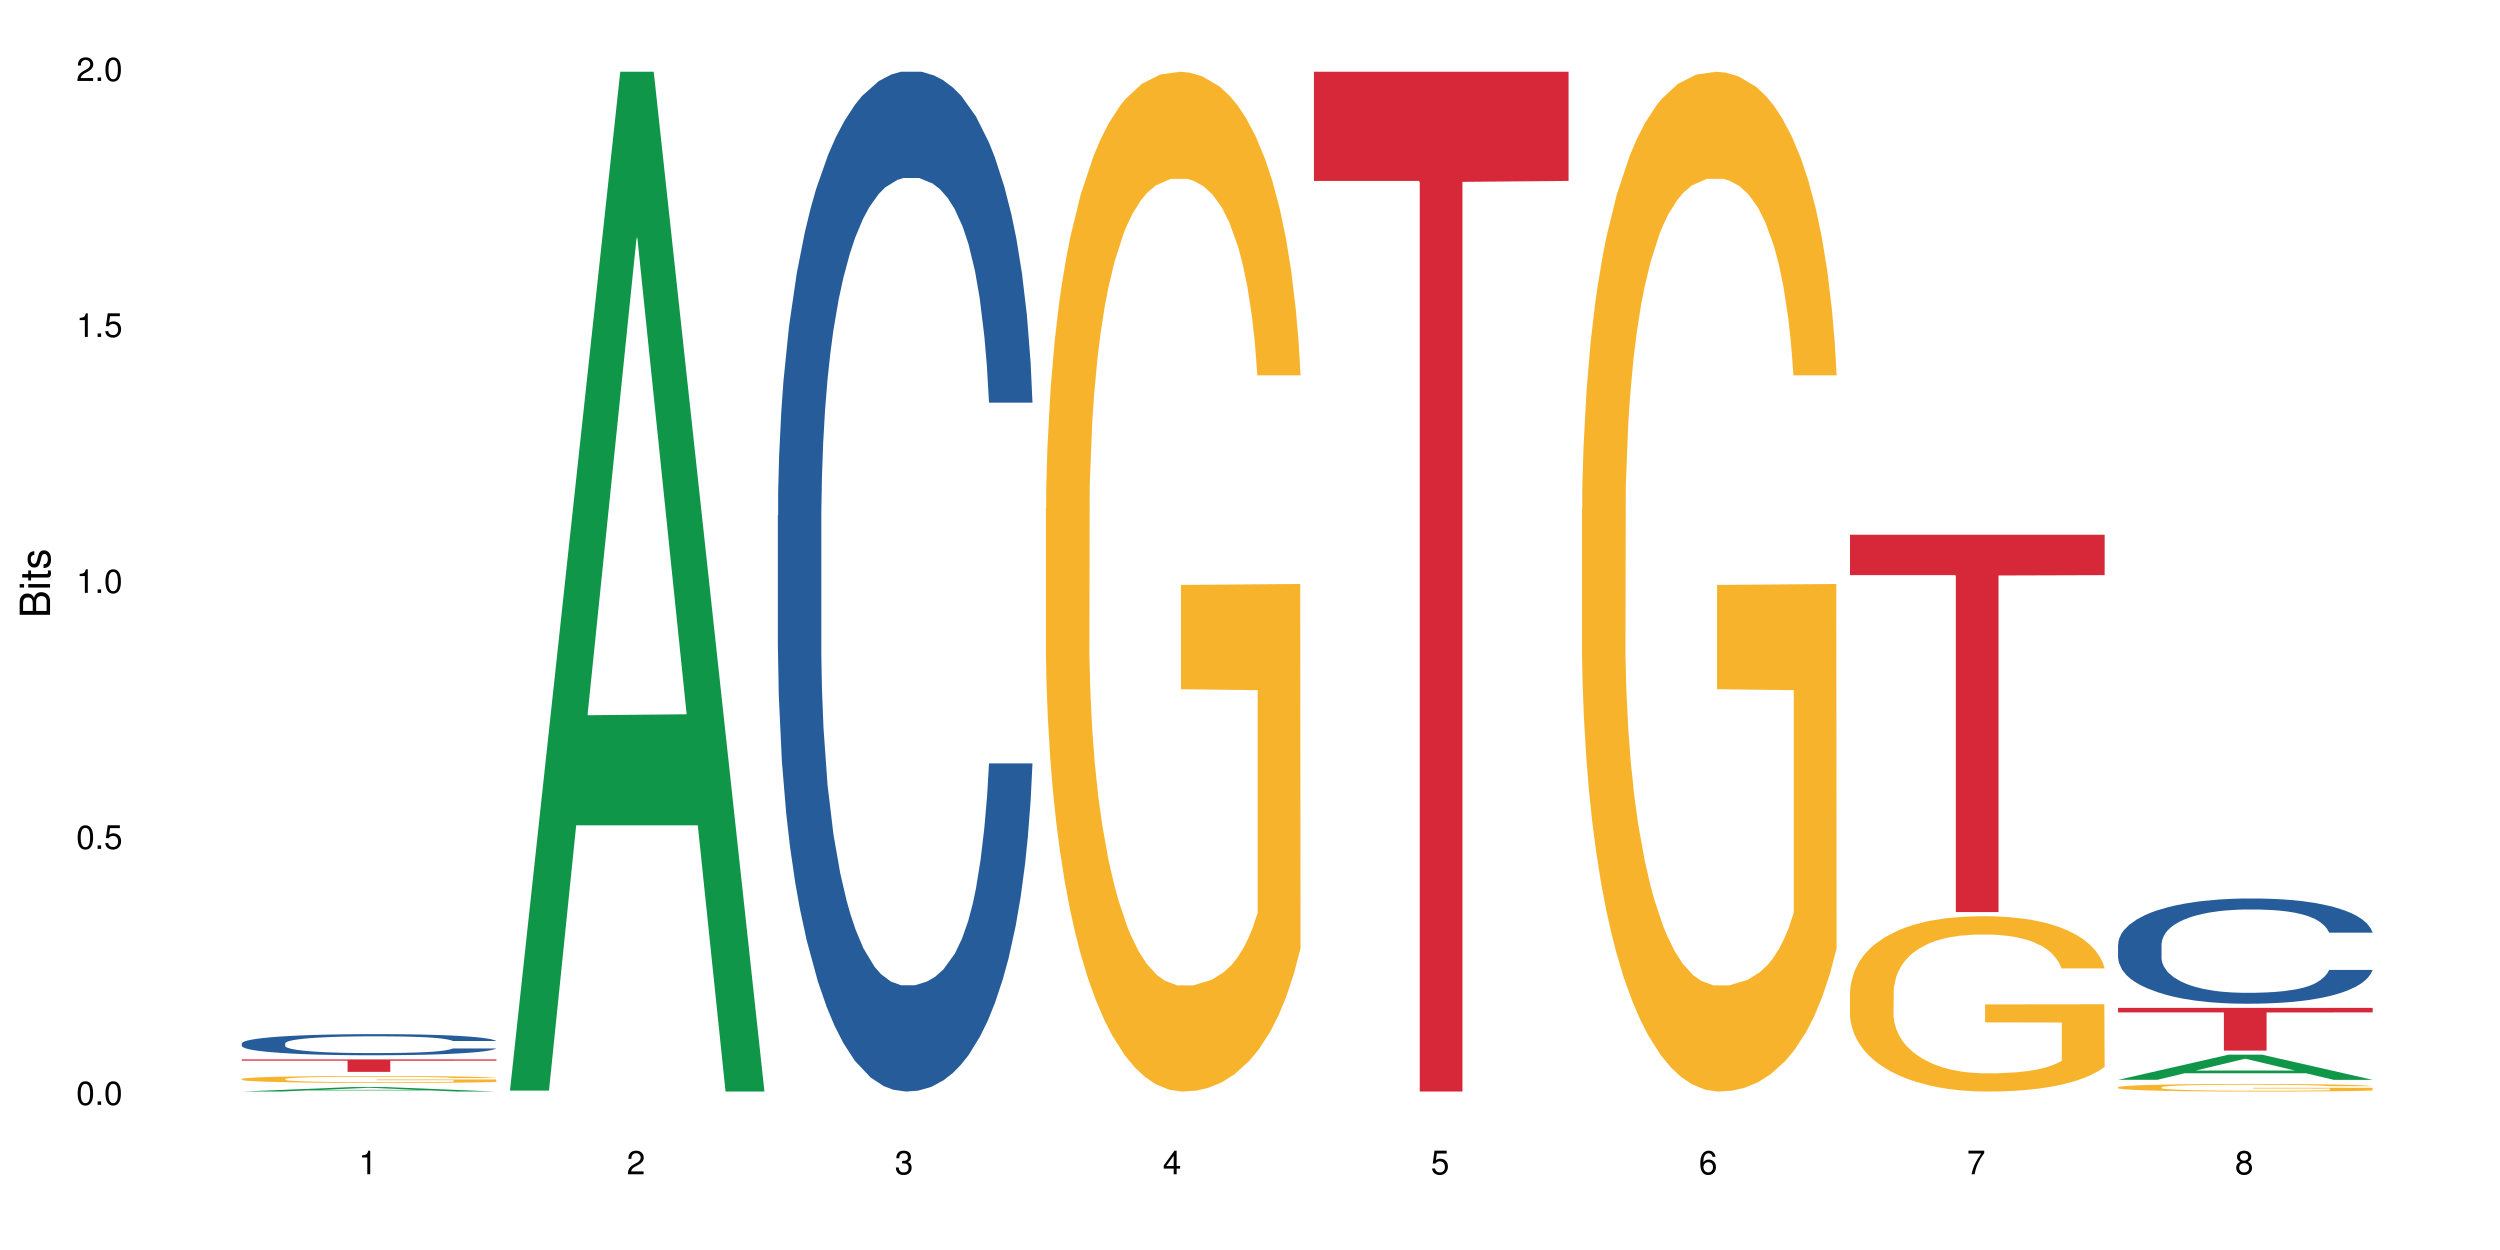 <?xml version="1.0" encoding="UTF-8"?>
<svg xmlns="http://www.w3.org/2000/svg" xmlns:xlink="http://www.w3.org/1999/xlink" width="720pt" height="360pt" viewBox="0 0 720 360" version="1.1">
<defs>
<g>
<symbol overflow="visible" id="glyph0-0">
<path style="stroke:none;" d=""/>
</symbol>
<symbol overflow="visible" id="glyph0-1">
<path style="stroke:none;" d="M 2.641 -6.797 C 2 -6.797 1.422 -6.531 1.078 -6.047 C 0.641 -5.453 0.406 -4.547 0.406 -3.297 C 0.406 -1 1.188 0.219 2.641 0.219 C 4.078 0.219 4.859 -1 4.859 -3.234 C 4.859 -4.562 4.656 -5.438 4.203 -6.047 C 3.844 -6.531 3.281 -6.797 2.641 -6.797 Z M 2.641 -6.047 C 3.547 -6.047 4 -5.125 4 -3.312 C 4 -1.375 3.562 -0.484 2.625 -0.484 C 1.734 -0.484 1.281 -1.422 1.281 -3.281 C 1.281 -5.141 1.734 -6.047 2.641 -6.047 Z M 2.641 -6.047 "/>
</symbol>
<symbol overflow="visible" id="glyph0-2">
<path style="stroke:none;" d="M 1.828 -1 L 0.828 -1 L 0.828 0 L 1.828 0 Z M 1.828 -1 "/>
</symbol>
<symbol overflow="visible" id="glyph0-3">
<path style="stroke:none;" d="M 4.562 -6.797 L 1.062 -6.797 L 0.547 -3.094 L 1.328 -3.094 C 1.719 -3.562 2.047 -3.734 2.578 -3.734 C 3.484 -3.734 4.062 -3.109 4.062 -2.094 C 4.062 -1.125 3.484 -0.531 2.578 -0.531 C 1.828 -0.531 1.375 -0.906 1.188 -1.672 L 0.328 -1.672 C 0.453 -1.109 0.547 -0.844 0.75 -0.594 C 1.125 -0.078 1.828 0.219 2.594 0.219 C 3.969 0.219 4.922 -0.781 4.922 -2.219 C 4.922 -3.562 4.031 -4.484 2.719 -4.484 C 2.25 -4.484 1.859 -4.359 1.469 -4.062 L 1.734 -5.969 L 4.562 -5.969 Z M 4.562 -6.797 "/>
</symbol>
<symbol overflow="visible" id="glyph0-4">
<path style="stroke:none;" d="M 2.484 -4.844 L 2.484 0 L 3.328 0 L 3.328 -6.797 L 2.766 -6.797 C 2.469 -5.75 2.281 -5.609 0.984 -5.453 L 0.984 -4.844 Z M 2.484 -4.844 "/>
</symbol>
<symbol overflow="visible" id="glyph0-5">
<path style="stroke:none;" d="M 4.859 -0.828 L 1.281 -0.828 C 1.359 -1.391 1.672 -1.75 2.5 -2.234 L 3.469 -2.75 C 4.406 -3.266 4.906 -3.969 4.906 -4.812 C 4.906 -5.375 4.672 -5.906 4.266 -6.266 C 3.859 -6.625 3.375 -6.797 2.719 -6.797 C 1.859 -6.797 1.219 -6.5 0.844 -5.922 C 0.609 -5.562 0.5 -5.125 0.484 -4.438 L 1.328 -4.438 C 1.359 -4.906 1.406 -5.188 1.531 -5.406 C 1.75 -5.812 2.188 -6.062 2.703 -6.062 C 3.469 -6.062 4.031 -5.516 4.031 -4.781 C 4.031 -4.25 3.719 -3.797 3.125 -3.438 L 2.234 -2.938 C 0.812 -2.141 0.406 -1.5 0.328 0 L 4.859 0 Z M 4.859 -0.828 "/>
</symbol>
<symbol overflow="visible" id="glyph0-6">
<path style="stroke:none;" d="M 2.125 -3.125 L 2.578 -3.125 C 3.516 -3.125 3.984 -2.703 3.984 -1.891 C 3.984 -1.031 3.469 -0.531 2.578 -0.531 C 1.656 -0.531 1.203 -0.984 1.156 -1.969 L 0.312 -1.969 C 0.344 -1.422 0.438 -1.078 0.609 -0.766 C 0.953 -0.109 1.625 0.219 2.547 0.219 C 3.953 0.219 4.859 -0.609 4.859 -1.906 C 4.859 -2.766 4.516 -3.25 3.703 -3.516 C 4.344 -3.766 4.656 -4.25 4.656 -4.938 C 4.656 -6.109 3.875 -6.797 2.578 -6.797 C 1.203 -6.797 0.484 -6.047 0.453 -4.609 L 1.297 -4.609 C 1.312 -5.016 1.344 -5.25 1.453 -5.453 C 1.641 -5.828 2.062 -6.062 2.594 -6.062 C 3.344 -6.062 3.797 -5.625 3.797 -4.906 C 3.797 -4.422 3.609 -4.141 3.25 -3.984 C 3.016 -3.891 2.719 -3.844 2.125 -3.844 Z M 2.125 -3.125 "/>
</symbol>
<symbol overflow="visible" id="glyph0-7">
<path style="stroke:none;" d="M 3.141 -1.625 L 3.141 0 L 3.984 0 L 3.984 -1.625 L 4.984 -1.625 L 4.984 -2.391 L 3.984 -2.391 L 3.984 -6.797 L 3.359 -6.797 L 0.266 -2.516 L 0.266 -1.625 Z M 3.141 -2.391 L 1 -2.391 L 3.141 -5.359 Z M 3.141 -2.391 "/>
</symbol>
<symbol overflow="visible" id="glyph0-8">
<path style="stroke:none;" d="M 4.781 -5.031 C 4.609 -6.141 3.891 -6.797 2.844 -6.797 C 2.094 -6.797 1.422 -6.438 1.031 -5.828 C 0.609 -5.172 0.406 -4.344 0.406 -3.094 C 0.406 -1.953 0.578 -1.234 0.984 -0.625 C 1.359 -0.078 1.953 0.219 2.703 0.219 C 3.984 0.219 4.922 -0.734 4.922 -2.078 C 4.922 -3.344 4.062 -4.234 2.844 -4.234 C 2.172 -4.234 1.641 -3.969 1.281 -3.469 C 1.281 -5.125 1.828 -6.047 2.797 -6.047 C 3.391 -6.047 3.797 -5.672 3.938 -5.031 Z M 2.734 -3.484 C 3.547 -3.484 4.062 -2.922 4.062 -2 C 4.062 -1.156 3.484 -0.531 2.703 -0.531 C 1.922 -0.531 1.328 -1.188 1.328 -2.047 C 1.328 -2.891 1.906 -3.484 2.734 -3.484 Z M 2.734 -3.484 "/>
</symbol>
<symbol overflow="visible" id="glyph0-9">
<path style="stroke:none;" d="M 4.984 -6.797 L 0.438 -6.797 L 0.438 -5.969 L 4.109 -5.969 C 2.5 -3.656 1.828 -2.234 1.328 0 L 2.219 0 C 2.594 -2.172 3.453 -4.047 4.984 -6.094 Z M 4.984 -6.797 "/>
</symbol>
<symbol overflow="visible" id="glyph0-10">
<path style="stroke:none;" d="M 3.75 -3.578 C 4.453 -4 4.688 -4.344 4.688 -4.984 C 4.688 -6.047 3.844 -6.797 2.641 -6.797 C 1.438 -6.797 0.594 -6.047 0.594 -4.984 C 0.594 -4.359 0.828 -4.016 1.516 -3.578 C 0.734 -3.203 0.359 -2.641 0.359 -1.891 C 0.359 -0.641 1.297 0.219 2.641 0.219 C 3.984 0.219 4.922 -0.641 4.922 -1.875 C 4.922 -2.641 4.531 -3.203 3.75 -3.578 Z M 2.641 -6.047 C 3.359 -6.047 3.812 -5.625 3.812 -4.969 C 3.812 -4.344 3.344 -3.922 2.641 -3.922 C 1.922 -3.922 1.453 -4.344 1.453 -4.984 C 1.453 -5.625 1.922 -6.047 2.641 -6.047 Z M 2.641 -3.203 C 3.484 -3.203 4.062 -2.672 4.062 -1.875 C 4.062 -1.062 3.484 -0.531 2.625 -0.531 C 1.797 -0.531 1.219 -1.078 1.219 -1.875 C 1.219 -2.672 1.797 -3.203 2.641 -3.203 Z M 2.641 -3.203 "/>
</symbol>
<symbol overflow="visible" id="glyph1-0">
<path style="stroke:none;" d=""/>
</symbol>
<symbol overflow="visible" id="glyph1-1">
<path style="stroke:none;" d="M 0 -0.953 L 0 -4.891 C 0 -5.719 -0.234 -6.344 -0.734 -6.797 C -1.188 -7.234 -1.812 -7.469 -2.5 -7.469 C -3.547 -7.469 -4.188 -7 -4.625 -5.875 C -4.984 -6.672 -5.641 -7.094 -6.531 -7.094 C -7.156 -7.094 -7.734 -6.859 -8.141 -6.391 C -8.562 -5.938 -8.75 -5.344 -8.75 -4.5 L -8.75 -0.953 Z M -4.984 -2.062 L -7.766 -2.062 L -7.766 -4.219 C -7.766 -4.844 -7.688 -5.203 -7.453 -5.5 C -7.219 -5.812 -6.859 -5.969 -6.375 -5.969 C -5.906 -5.969 -5.531 -5.812 -5.297 -5.5 C -5.062 -5.203 -4.984 -4.844 -4.984 -4.219 Z M -0.984 -2.062 L -4 -2.062 L -4 -4.781 C -4 -5.328 -3.859 -5.688 -3.578 -5.953 C -3.297 -6.219 -2.922 -6.359 -2.484 -6.359 C -2.062 -6.359 -1.688 -6.219 -1.406 -5.953 C -1.109 -5.688 -0.984 -5.328 -0.984 -4.781 Z M -0.984 -2.062 "/>
</symbol>
<symbol overflow="visible" id="glyph1-2">
<path style="stroke:none;" d="M -6.281 -1.797 L -6.281 -0.797 L 0 -0.797 L 0 -1.797 Z M -8.75 -1.797 L -8.75 -0.797 L -7.484 -0.797 L -7.484 -1.797 Z M -8.75 -1.797 "/>
</symbol>
<symbol overflow="visible" id="glyph1-3">
<path style="stroke:none;" d="M -6.281 -3.047 L -6.281 -2.016 L -8.016 -2.016 L -8.016 -1.016 L -6.281 -1.016 L -6.281 -0.172 L -5.469 -0.172 L -5.469 -1.016 L -0.719 -1.016 C -0.078 -1.016 0.281 -1.453 0.281 -2.234 C 0.281 -2.469 0.25 -2.719 0.188 -3.047 L -0.641 -3.047 C -0.609 -2.922 -0.594 -2.766 -0.594 -2.562 C -0.594 -2.141 -0.719 -2.016 -1.156 -2.016 L -5.469 -2.016 L -5.469 -3.047 Z M -6.281 -3.047 "/>
</symbol>
<symbol overflow="visible" id="glyph1-4">
<path style="stroke:none;" d="M -4.531 -5.25 C -5.766 -5.25 -6.469 -4.422 -6.469 -2.969 C -6.469 -1.516 -5.719 -0.562 -4.547 -0.562 C -3.562 -0.562 -3.094 -1.062 -2.734 -2.562 L -2.516 -3.484 C -2.344 -4.188 -2.094 -4.469 -1.625 -4.469 C -1.047 -4.469 -0.641 -3.875 -0.641 -3 C -0.641 -2.453 -0.797 -2 -1.062 -1.75 C -1.25 -1.594 -1.422 -1.531 -1.875 -1.469 L -1.875 -0.406 C -0.422 -0.453 0.281 -1.266 0.281 -2.922 C 0.281 -4.5 -0.5 -5.516 -1.719 -5.516 C -2.656 -5.516 -3.172 -4.984 -3.469 -3.734 L -3.703 -2.766 C -3.891 -1.953 -4.156 -1.609 -4.594 -1.609 C -5.172 -1.609 -5.547 -2.125 -5.547 -2.938 C -5.547 -3.75 -5.203 -4.172 -4.531 -4.203 Z M -4.531 -5.25 "/>
</symbol>
</g>
</defs>
<g id="surface15548">
<rect x="0" y="0" width="720" height="360" style="fill:rgb(100%,100%,100%);fill-opacity:1;stroke:none;"/>
<path style=" stroke:none;fill-rule:nonzero;fill:rgb(6.275%,58.824%,28.235%);fill-opacity:1;" d="M 69.629 314.371 L 69.707 314.367 L 101.441 313.07 L 111.078 313.07 L 142.965 314.371 L 131.762 314.371 L 123.77 314.031 L 88.746 314.031 L 80.91 314.371 L 69.629 314.371 L 92.117 313.891 L 120.559 313.891 L 106.375 313.281 L 106.219 313.281 L 106.062 313.285 L 92.039 313.891 L 92.117 313.891 Z M 69.629 314.371 "/>
<path style=" stroke:none;fill-rule:nonzero;fill:rgb(14.51%,36.078%,60%);fill-opacity:1;" d="M 69.629 300.48 L 69.719 300.473 L 69.719 300.34 L 69.988 300.129 L 70.613 299.859 L 71.238 299.68 L 72.848 299.348 L 75.086 299.031 L 77.41 298.789 L 79.109 298.645 L 80.629 298.531 L 84.117 298.324 L 86.355 298.219 L 88.77 298.125 L 91.719 298.031 L 93.867 297.977 L 98.695 297.887 L 102.273 297.848 L 105.047 297.832 L 111.039 297.832 L 114.613 297.852 L 117.207 297.883 L 120.07 297.926 L 122.484 297.977 L 126.688 298.098 L 130.445 298.254 L 132.145 298.344 L 134.828 298.516 L 136.883 298.684 L 138.316 298.828 L 139.926 299.031 L 141.355 299.281 L 142.43 299.566 L 142.965 299.805 L 130.445 299.805 L 129.82 299.582 L 129.102 299.41 L 127.762 299.184 L 126.422 299.02 L 124.543 298.859 L 122.844 298.754 L 120.516 298.648 L 118.461 298.582 L 116.312 298.531 L 114.258 298.5 L 110.32 298.465 L 105.762 298.465 L 104.062 298.477 L 100.574 298.52 L 98.695 298.559 L 96.012 298.637 L 94.133 298.711 L 91.898 298.82 L 90.379 298.914 L 88.5 299.059 L 87.16 299.188 L 85.637 299.371 L 84.742 299.512 L 83.938 299.668 L 83.223 299.852 L 82.688 300.043 L 82.328 300.25 L 82.148 300.449 L 82.148 301.312 L 82.328 301.512 L 82.777 301.746 L 83.938 302.086 L 85.637 302.383 L 87.605 302.613 L 89.484 302.781 L 90.559 302.859 L 91.988 302.949 L 94.223 303.059 L 97.445 303.172 L 99.32 303.215 L 102.184 303.262 L 105.137 303.281 L 109.07 303.281 L 112.559 303.262 L 114.883 303.23 L 117.297 303.188 L 120.605 303.094 L 122.664 303.004 L 124.453 302.898 L 125.793 302.793 L 126.688 302.703 L 128.031 302.531 L 129.102 302.344 L 129.906 302.148 L 130.445 301.957 L 142.965 301.957 L 142.43 302.18 L 141.625 302.398 L 140.82 302.559 L 139.566 302.754 L 138.137 302.926 L 136.078 303.121 L 134.379 303.25 L 132.145 303.387 L 130.086 303.492 L 127.852 303.59 L 124.543 303.699 L 122.395 303.754 L 120.07 303.805 L 117.297 303.848 L 113.809 303.887 L 110.055 303.91 L 106.566 303.918 L 102.809 303.906 L 100.035 303.883 L 96.371 303.832 L 91.809 303.734 L 88.5 303.629 L 85.906 303.52 L 83.672 303.41 L 81.168 303.262 L 77.945 303.016 L 75.98 302.824 L 74.637 302.672 L 73.117 302.453 L 72.043 302.258 L 70.793 301.945 L 69.898 301.551 L 69.629 301.246 Z M 69.629 300.48 "/>
<path style=" stroke:none;fill-rule:nonzero;fill:rgb(96.863%,70.196%,16.863%);fill-opacity:1;" d="M 69.629 310.742 L 69.719 310.738 L 69.719 310.703 L 70.078 310.621 L 70.973 310.508 L 72.133 310.414 L 73.387 310.34 L 74.191 310.301 L 75.531 310.246 L 76.695 310.203 L 79.645 310.121 L 83.402 310.047 L 85.461 310.012 L 87.785 309.98 L 91.094 309.945 L 92.613 309.934 L 97.266 309.902 L 102.543 309.887 L 108.355 309.879 L 111.039 309.883 L 114.703 309.891 L 119.711 309.91 L 122.574 309.93 L 124.809 309.945 L 127.137 309.969 L 129.996 310.008 L 132.68 310.051 L 134.828 310.094 L 136.973 310.148 L 138.762 310.207 L 140.281 310.273 L 141.625 310.352 L 142.43 310.414 L 142.965 310.477 L 130.535 310.477 L 129.82 310.414 L 129.016 310.363 L 127.672 310.305 L 126.332 310.262 L 124.988 310.227 L 122.484 310.176 L 120.34 310.148 L 117.656 310.121 L 115.062 310.105 L 112.109 310.094 L 110.32 310.09 L 105.582 310.09 L 101.289 310.105 L 98.785 310.117 L 96.996 310.133 L 94.492 310.16 L 92.973 310.184 L 92.078 310.199 L 89.395 310.254 L 87.605 310.305 L 86.621 310.34 L 85.371 310.395 L 84.477 310.445 L 83.492 310.52 L 82.953 310.574 L 82.238 310.699 L 82.148 311.027 L 82.418 311.098 L 82.953 311.176 L 83.672 311.238 L 84.742 311.309 L 85.816 311.363 L 87.695 311.434 L 89.305 311.484 L 90.559 311.516 L 92.973 311.562 L 93.957 311.578 L 96.281 311.613 L 98.695 311.637 L 101.648 311.66 L 103.883 311.672 L 107.461 311.68 L 112.02 311.68 L 117.387 311.668 L 120.785 311.656 L 123.109 311.641 L 124.633 311.629 L 126.508 311.605 L 127.852 311.59 L 129.102 311.57 L 130.625 311.539 L 130.625 311.098 L 108.535 311.098 L 108.535 310.891 L 142.875 310.891 L 142.965 311.605 L 141.086 311.656 L 138.762 311.703 L 136.527 311.742 L 134.199 311.773 L 130.891 311.809 L 128.207 311.828 L 124.094 311.855 L 120.34 311.871 L 116.402 311.883 L 112.914 311.887 L 108.801 311.891 L 105.137 311.887 L 101.199 311.875 L 98.07 311.859 L 95.207 311.844 L 92.344 311.82 L 88.77 311.781 L 86.441 311.75 L 84.027 311.711 L 81.613 311.664 L 79.469 311.613 L 78.035 311.574 L 76.605 311.531 L 75.086 311.477 L 73.652 311.414 L 72.582 311.359 L 71.598 311.293 L 70.883 311.234 L 70.164 311.148 L 69.809 311.086 L 69.629 311.027 Z M 69.629 310.742 "/>
<path style=" stroke:none;fill-rule:nonzero;fill:rgb(83.922%,15.686%,22.353%);fill-opacity:1;" d="M 69.629 305.098 L 142.965 305.098 L 142.965 305.48 L 112.402 305.484 L 112.402 308.699 L 100.105 308.699 L 100.105 305.488 L 99.926 305.48 L 69.629 305.48 Z M 69.629 305.098 "/>
<path style=" stroke:none;fill-rule:nonzero;fill:rgb(6.275%,58.824%,28.235%);fill-opacity:1;" d="M 146.824 314.094 L 146.902 313.82 L 178.637 20.664 L 188.273 20.664 L 220.16 314.371 L 208.957 314.371 L 200.965 237.703 L 165.941 237.703 L 158.109 314.094 L 146.824 314.094 L 169.312 205.988 L 197.754 205.711 L 183.57 68.648 L 183.414 68.375 L 183.258 69.199 L 169.234 205.711 L 169.312 205.988 Z M 146.824 314.094 "/>
<path style=" stroke:none;fill-rule:nonzero;fill:rgb(14.51%,36.078%,60%);fill-opacity:1;" d="M 224.02 148.457 L 224.109 148.188 L 224.109 141.742 L 224.379 131.543 L 225.004 118.656 L 225.633 109.797 L 227.242 93.957 L 229.477 78.652 L 231.801 66.84 L 233.5 59.859 L 235.023 54.492 L 238.508 44.559 L 240.746 39.457 L 243.16 34.891 L 246.113 30.328 L 248.258 27.645 L 253.086 23.348 L 256.664 21.469 L 259.438 20.664 L 265.43 20.664 L 269.008 21.738 L 271.602 23.078 L 274.461 25.227 L 276.875 27.645 L 281.082 33.551 L 284.836 41.066 L 286.535 45.363 L 289.219 53.684 L 291.277 61.738 L 292.707 68.719 L 294.316 78.652 L 295.746 90.734 L 296.82 104.426 L 297.355 115.969 L 284.836 115.969 L 284.211 105.23 L 283.496 96.91 L 282.152 85.902 L 280.812 78.117 L 278.934 70.332 L 277.234 65.23 L 274.91 60.129 L 272.852 56.906 L 270.707 54.492 L 268.648 52.879 L 264.715 51.27 L 260.152 51.27 L 258.453 51.805 L 254.965 53.953 L 253.086 55.832 L 250.406 59.59 L 248.527 63.082 L 246.289 68.449 L 244.77 73.016 L 242.891 79.996 L 241.551 86.172 L 240.031 95.031 L 239.137 101.742 L 238.332 109.258 L 237.613 118.117 L 237.078 127.516 L 236.723 137.449 L 236.543 147.113 L 236.543 188.727 L 236.723 198.391 L 237.168 209.668 L 238.332 226.043 L 240.031 240.273 L 241.996 251.547 L 243.875 259.602 L 244.949 263.359 L 246.379 267.656 L 248.617 273.027 L 251.836 278.395 L 253.715 280.543 L 256.574 282.691 L 259.527 283.766 L 263.461 283.766 L 266.949 282.691 L 269.273 281.348 L 271.691 279.199 L 275 274.637 L 277.055 270.34 L 278.844 265.242 L 280.188 260.141 L 281.082 255.844 L 282.422 247.52 L 283.496 238.395 L 284.301 228.996 L 284.836 219.867 L 297.355 219.867 L 296.82 230.609 L 296.016 241.078 L 295.211 248.863 L 293.957 258.262 L 292.527 266.582 L 290.473 275.98 L 288.773 282.152 L 286.535 288.867 L 284.48 293.969 L 282.242 298.531 L 278.934 303.898 L 276.789 306.586 L 274.461 309 L 271.691 311.148 L 268.203 313.027 L 264.445 314.102 L 260.957 314.371 L 257.203 313.832 L 254.43 312.762 L 250.762 310.344 L 246.199 305.512 L 242.891 300.41 L 240.297 295.309 L 238.062 289.941 L 235.559 282.691 L 232.34 270.879 L 230.371 261.75 L 229.031 254.234 L 227.508 243.762 L 226.438 234.367 L 225.184 219.332 L 224.289 200.27 L 224.02 185.504 Z M 224.02 148.457 "/>
<path style=" stroke:none;fill-rule:nonzero;fill:rgb(96.863%,70.196%,16.863%);fill-opacity:1;" d="M 301.219 146.461 L 301.305 146.191 L 301.305 140.828 L 301.664 128.758 L 302.559 112.129 L 303.723 98.449 L 304.973 87.719 L 305.777 82.086 L 307.121 74.039 L 308.281 68.141 L 311.234 56.07 L 314.988 44.805 L 317.047 39.977 L 319.371 35.414 L 322.68 30.32 L 324.203 28.441 L 328.852 24.148 L 334.129 21.469 L 339.941 20.664 L 342.625 20.93 L 346.293 22.004 L 351.301 24.953 L 354.164 27.637 L 356.398 30.32 L 358.723 33.805 L 361.586 39.172 L 364.27 45.609 L 366.414 52.047 L 368.562 60.094 L 370.352 68.676 L 371.871 78.062 L 373.211 89.328 L 374.016 98.715 L 374.555 108.105 L 362.121 108.105 L 361.406 98.715 L 360.602 91.477 L 359.262 82.625 L 357.918 76.188 L 356.578 71.09 L 354.074 64.117 L 351.926 59.824 L 349.242 56.07 L 346.648 53.656 L 343.699 52.047 L 341.91 51.508 L 337.168 51.508 L 332.875 53.387 L 330.371 55.531 L 328.586 57.68 L 326.078 61.703 L 324.559 64.922 L 323.664 67.066 L 320.98 75.383 L 319.195 82.891 L 318.211 87.988 L 316.957 96.035 L 316.062 103.277 L 315.078 114.004 L 314.543 122.051 L 313.828 140.293 L 313.738 188.574 L 314.008 198.766 L 314.543 209.762 L 315.258 219.418 L 316.332 229.609 L 317.406 237.391 L 319.281 247.852 L 320.895 254.824 L 322.145 259.383 L 324.559 266.625 L 325.543 269.039 L 327.867 273.867 L 330.285 277.625 L 333.234 280.844 L 335.469 282.453 L 339.047 283.793 L 343.609 283.793 L 348.977 282.184 L 352.375 280.039 L 354.699 277.891 L 356.219 276.016 L 358.098 273.062 L 359.438 270.383 L 360.691 267.43 L 362.211 262.871 L 362.211 198.766 L 340.121 198.496 L 340.121 168.457 L 374.465 168.188 L 374.555 273.062 L 372.676 280.305 L 370.352 287.281 L 368.113 292.645 L 365.789 297.203 L 362.48 302.301 L 359.797 305.52 L 355.684 309.273 L 351.926 311.688 L 347.992 313.297 L 344.504 314.102 L 340.391 314.371 L 336.723 313.836 L 332.789 312.227 L 329.656 310.078 L 326.797 307.398 L 323.934 303.91 L 320.355 298.277 L 318.031 293.719 L 315.617 288.086 L 313.203 281.379 L 311.055 274.137 L 309.625 268.504 L 308.191 262.066 L 306.672 254.02 L 305.242 244.898 L 304.168 236.586 L 303.184 227.195 L 302.469 218.344 L 301.754 206.277 L 301.395 196.621 L 301.219 188.305 Z M 301.219 146.461 "/>
<path style=" stroke:none;fill-rule:nonzero;fill:rgb(83.922%,15.686%,22.353%);fill-opacity:1;" d="M 378.414 20.664 L 451.75 20.664 L 451.75 52.102 L 421.184 52.379 L 421.184 314.371 L 408.887 314.371 L 408.887 52.652 L 408.711 52.102 L 378.414 52.102 Z M 378.414 20.664 "/>
<path style=" stroke:none;fill-rule:nonzero;fill:rgb(96.863%,70.196%,16.863%);fill-opacity:1;" d="M 455.609 146.461 L 455.699 146.191 L 455.699 140.828 L 456.055 128.758 L 456.949 112.129 L 458.113 98.449 L 459.367 87.719 L 460.172 82.086 L 461.512 74.039 L 462.676 68.141 L 465.625 56.07 L 469.383 44.805 L 471.438 39.977 L 473.766 35.414 L 477.074 30.32 L 478.594 28.441 L 483.246 24.148 L 488.52 21.469 L 494.336 20.664 L 497.016 20.93 L 500.684 22.004 L 505.691 24.953 L 508.555 27.637 L 510.789 30.32 L 513.117 33.805 L 515.977 39.172 L 518.66 45.609 L 520.805 52.047 L 522.953 60.094 L 524.742 68.676 L 526.262 78.062 L 527.605 89.328 L 528.41 98.715 L 528.945 108.105 L 516.516 108.105 L 515.797 98.715 L 514.992 91.477 L 513.652 82.625 L 512.309 76.188 L 510.969 71.09 L 508.465 64.117 L 506.316 59.824 L 503.637 56.07 L 501.043 53.656 L 498.09 52.047 L 496.301 51.508 L 491.562 51.508 L 487.27 53.387 L 484.766 55.531 L 482.977 57.68 L 480.473 61.703 L 478.953 64.922 L 478.059 67.066 L 475.375 75.383 L 473.586 82.891 L 472.602 87.988 L 471.348 96.035 L 470.457 103.277 L 469.473 114.004 L 468.934 122.051 L 468.219 140.293 L 468.129 188.574 L 468.398 198.766 L 468.934 209.762 L 469.648 219.418 L 470.723 229.609 L 471.797 237.391 L 473.676 247.852 L 475.285 254.824 L 476.535 259.383 L 478.953 266.625 L 479.934 269.039 L 482.262 273.867 L 484.676 277.625 L 487.625 280.844 L 489.863 282.453 L 493.441 283.793 L 498 283.793 L 503.367 282.184 L 506.766 280.039 L 509.09 277.891 L 510.609 276.016 L 512.488 273.062 L 513.832 270.383 L 515.082 267.43 L 516.602 262.871 L 516.602 198.766 L 494.512 198.496 L 494.512 168.457 L 528.855 168.188 L 528.945 273.062 L 527.066 280.305 L 524.742 287.281 L 522.508 292.645 L 520.18 297.203 L 516.871 302.301 L 514.188 305.52 L 510.074 309.273 L 506.316 311.688 L 502.383 313.297 L 498.895 314.102 L 494.781 314.371 L 491.113 313.836 L 487.18 312.227 L 484.051 310.078 L 481.188 307.398 L 478.324 303.91 L 474.746 298.277 L 472.422 293.719 L 470.008 288.086 L 467.594 281.379 L 465.445 274.137 L 464.016 268.504 L 462.586 262.066 L 461.066 254.02 L 459.633 244.898 L 458.559 236.586 L 457.578 227.195 L 456.859 218.344 L 456.145 206.277 L 455.789 196.621 L 455.609 188.305 Z M 455.609 146.461 "/>
<path style=" stroke:none;fill-rule:nonzero;fill:rgb(96.863%,70.196%,16.863%);fill-opacity:1;" d="M 532.805 285.492 L 532.895 285.445 L 532.895 284.523 L 533.254 282.449 L 534.145 279.586 L 535.309 277.234 L 536.562 275.391 L 537.367 274.422 L 538.707 273.035 L 539.871 272.023 L 542.82 269.945 L 546.578 268.008 L 548.637 267.18 L 550.961 266.395 L 554.27 265.516 L 555.789 265.195 L 560.441 264.457 L 565.715 263.996 L 571.531 263.855 L 574.215 263.902 L 577.879 264.086 L 582.887 264.594 L 585.75 265.055 L 587.984 265.516 L 590.312 266.117 L 593.172 267.039 L 595.855 268.148 L 598.004 269.254 L 600.148 270.637 L 601.938 272.113 L 603.457 273.73 L 604.801 275.668 L 605.605 277.281 L 606.141 278.895 L 593.711 278.895 L 592.996 277.281 L 592.188 276.035 L 590.848 274.512 L 589.508 273.406 L 588.164 272.531 L 585.66 271.328 L 583.516 270.594 L 580.832 269.945 L 578.238 269.531 L 575.285 269.254 L 573.496 269.16 L 568.758 269.16 L 564.465 269.484 L 561.961 269.855 L 560.172 270.223 L 557.668 270.914 L 556.148 271.469 L 555.254 271.836 L 552.57 273.27 L 550.781 274.559 L 549.797 275.438 L 548.547 276.82 L 547.652 278.066 L 546.668 279.91 L 546.129 281.293 L 545.414 284.43 L 545.324 292.734 L 545.594 294.488 L 546.129 296.379 L 546.848 298.039 L 547.918 299.793 L 548.992 301.133 L 550.871 302.93 L 552.48 304.129 L 553.734 304.914 L 556.148 306.16 L 557.133 306.574 L 559.457 307.406 L 561.871 308.051 L 564.824 308.605 L 567.059 308.883 L 570.637 309.113 L 575.195 309.113 L 580.562 308.836 L 583.961 308.465 L 586.285 308.098 L 587.809 307.773 L 589.684 307.266 L 591.027 306.805 L 592.277 306.297 L 593.801 305.512 L 593.801 294.488 L 571.707 294.441 L 571.707 289.273 L 606.051 289.23 L 606.141 307.266 L 604.262 308.512 L 601.938 309.711 L 599.703 310.633 L 597.375 311.418 L 594.066 312.293 L 591.383 312.848 L 587.27 313.496 L 583.516 313.91 L 579.578 314.188 L 576.09 314.324 L 571.977 314.371 L 568.309 314.277 L 564.375 314 L 561.246 313.633 L 558.383 313.172 L 555.52 312.57 L 551.945 311.602 L 549.617 310.82 L 547.203 309.852 L 544.789 308.695 L 542.645 307.449 L 541.211 306.48 L 539.781 305.375 L 538.262 303.992 L 536.828 302.422 L 535.758 300.992 L 534.773 299.379 L 534.059 297.855 L 533.34 295.781 L 532.984 294.117 L 532.805 292.688 Z M 532.805 285.492 "/>
<path style=" stroke:none;fill-rule:nonzero;fill:rgb(83.922%,15.686%,22.353%);fill-opacity:1;" d="M 532.805 154.008 L 606.141 154.008 L 606.141 165.641 L 575.578 165.742 L 575.578 262.676 L 563.281 262.676 L 563.281 165.844 L 563.102 165.641 L 532.805 165.641 Z M 532.805 154.008 "/>
<path style=" stroke:none;fill-rule:nonzero;fill:rgb(6.275%,58.824%,28.235%);fill-opacity:1;" d="M 610 310.992 L 610.078 310.984 L 641.812 303.746 L 651.449 303.746 L 683.336 311 L 672.133 311 L 664.141 309.105 L 629.117 309.105 L 621.285 310.992 L 610 310.992 L 632.488 308.324 L 660.93 308.316 L 646.746 304.934 L 646.59 304.926 L 646.434 304.945 L 632.41 308.316 L 632.488 308.324 Z M 610 310.992 "/>
<path style=" stroke:none;fill-rule:nonzero;fill:rgb(14.51%,36.078%,60%);fill-opacity:1;" d="M 610 271.965 L 610.09 271.938 L 610.09 271.273 L 610.359 270.223 L 610.984 268.891 L 611.609 267.977 L 613.219 266.344 L 615.457 264.766 L 617.781 263.547 L 619.48 262.828 L 621 262.273 L 624.488 261.25 L 626.727 260.723 L 629.141 260.254 L 632.09 259.781 L 634.238 259.504 L 639.066 259.062 L 642.645 258.867 L 645.418 258.785 L 651.41 258.785 L 654.988 258.895 L 657.578 259.035 L 660.441 259.254 L 662.855 259.504 L 667.059 260.113 L 670.816 260.891 L 672.516 261.332 L 675.199 262.191 L 677.254 263.023 L 678.688 263.742 L 680.297 264.766 L 681.727 266.012 L 682.801 267.426 L 683.336 268.613 L 670.816 268.613 L 670.191 267.508 L 669.477 266.648 L 668.133 265.516 L 666.793 264.711 L 664.914 263.906 L 663.215 263.383 L 660.891 262.855 L 658.832 262.523 L 656.688 262.273 L 654.629 262.109 L 650.695 261.941 L 646.133 261.941 L 644.434 261.996 L 640.945 262.219 L 639.066 262.414 L 636.383 262.801 L 634.508 263.16 L 632.27 263.715 L 630.75 264.184 L 628.871 264.906 L 627.531 265.543 L 626.008 266.457 L 625.117 267.148 L 624.309 267.922 L 623.594 268.836 L 623.059 269.805 L 622.699 270.832 L 622.523 271.828 L 622.523 276.121 L 622.699 277.117 L 623.148 278.281 L 624.309 279.969 L 626.008 281.438 L 627.977 282.598 L 629.855 283.43 L 630.93 283.816 L 632.359 284.262 L 634.594 284.816 L 637.816 285.367 L 639.691 285.59 L 642.555 285.812 L 645.508 285.922 L 649.441 285.922 L 652.93 285.812 L 655.254 285.672 L 657.668 285.453 L 660.977 284.98 L 663.035 284.539 L 664.824 284.012 L 666.164 283.484 L 667.059 283.043 L 668.402 282.184 L 669.477 281.242 L 670.281 280.273 L 670.816 279.332 L 683.336 279.332 L 682.801 280.438 L 681.996 281.52 L 681.191 282.324 L 679.938 283.293 L 678.508 284.148 L 676.449 285.121 L 674.75 285.758 L 672.516 286.449 L 670.457 286.973 L 668.223 287.445 L 664.914 288 L 662.766 288.277 L 660.441 288.523 L 657.668 288.746 L 654.18 288.941 L 650.426 289.051 L 646.938 289.078 L 643.18 289.023 L 640.41 288.914 L 636.742 288.664 L 632.18 288.164 L 628.871 287.641 L 626.277 287.113 L 624.043 286.559 L 621.539 285.812 L 618.316 284.594 L 616.352 283.652 L 615.008 282.875 L 613.488 281.797 L 612.414 280.828 L 611.164 279.277 L 610.27 277.309 L 610 275.789 Z M 610 271.965 "/>
<path style=" stroke:none;fill-rule:nonzero;fill:rgb(96.863%,70.196%,16.863%);fill-opacity:1;" d="M 610 313.117 L 610.09 313.113 L 610.09 313.074 L 610.449 312.984 L 611.344 312.859 L 612.504 312.758 L 613.758 312.68 L 614.562 312.637 L 615.902 312.578 L 617.066 312.531 L 620.016 312.441 L 623.773 312.359 L 625.832 312.32 L 628.156 312.289 L 631.465 312.25 L 632.984 312.234 L 637.637 312.203 L 642.914 312.184 L 648.727 312.18 L 651.41 312.18 L 655.074 312.188 L 660.086 312.211 L 662.945 312.23 L 665.184 312.25 L 667.508 312.277 L 670.367 312.316 L 673.051 312.363 L 675.199 312.414 L 677.344 312.473 L 679.133 312.535 L 680.652 312.605 L 681.996 312.691 L 682.801 312.762 L 683.336 312.832 L 670.906 312.832 L 670.191 312.762 L 669.387 312.707 L 668.043 312.641 L 666.703 312.594 L 665.359 312.555 L 662.855 312.504 L 660.711 312.469 L 658.027 312.441 L 655.434 312.426 L 652.48 312.414 L 650.695 312.41 L 645.953 312.41 L 641.66 312.422 L 639.156 312.438 L 637.367 312.453 L 634.863 312.484 L 633.344 312.508 L 632.449 312.523 L 629.766 312.586 L 627.977 312.641 L 626.992 312.68 L 625.742 312.742 L 624.848 312.793 L 623.863 312.875 L 623.328 312.934 L 622.609 313.07 L 622.523 313.43 L 622.789 313.508 L 623.328 313.59 L 624.043 313.66 L 625.117 313.738 L 626.188 313.797 L 628.066 313.875 L 629.676 313.926 L 630.93 313.961 L 633.344 314.016 L 634.328 314.031 L 636.652 314.066 L 639.066 314.098 L 642.02 314.121 L 644.254 314.133 L 647.832 314.141 L 652.395 314.141 L 657.758 314.129 L 661.156 314.113 L 663.484 314.098 L 665.004 314.086 L 666.883 314.062 L 668.223 314.043 L 669.477 314.02 L 670.996 313.984 L 670.996 313.508 L 648.906 313.504 L 648.906 313.281 L 683.246 313.281 L 683.336 314.062 L 681.457 314.117 L 679.133 314.168 L 676.898 314.207 L 674.574 314.242 L 671.262 314.281 L 668.582 314.305 L 664.465 314.332 L 660.711 314.352 L 656.773 314.363 L 653.285 314.367 L 649.172 314.371 L 645.508 314.367 L 641.57 314.355 L 638.441 314.34 L 635.578 314.32 L 632.719 314.293 L 629.141 314.25 L 626.816 314.215 L 624.398 314.176 L 621.984 314.125 L 619.84 314.07 L 618.406 314.027 L 616.977 313.98 L 615.457 313.922 L 614.027 313.852 L 612.953 313.789 L 611.969 313.719 L 611.254 313.652 L 610.539 313.562 L 610.18 313.492 L 610 313.43 Z M 610 313.117 "/>
<path style=" stroke:none;fill-rule:nonzero;fill:rgb(83.922%,15.686%,22.353%);fill-opacity:1;" d="M 610 290.258 L 683.336 290.258 L 683.336 291.578 L 652.773 291.586 L 652.773 302.566 L 640.477 302.566 L 640.477 291.598 L 640.297 291.578 L 610 291.578 Z M 610 290.258 "/>
<g style="fill:rgb(0%,0%,0%);fill-opacity:1;">
  <use xlink:href="#glyph0-1" x="21.957" y="318.198"/>
  <use xlink:href="#glyph0-2" x="27.291" y="318.198"/>
  <use xlink:href="#glyph0-1" x="29.958" y="318.198"/>
</g>
<g style="fill:rgb(0%,0%,0%);fill-opacity:1;">
  <use xlink:href="#glyph0-1" x="21.957" y="244.476"/>
  <use xlink:href="#glyph0-2" x="27.291" y="244.476"/>
  <use xlink:href="#glyph0-3" x="29.958" y="244.476"/>
</g>
<g style="fill:rgb(0%,0%,0%);fill-opacity:1;">
  <use xlink:href="#glyph0-4" x="21.957" y="170.753"/>
  <use xlink:href="#glyph0-2" x="27.291" y="170.753"/>
  <use xlink:href="#glyph0-1" x="29.958" y="170.753"/>
</g>
<g style="fill:rgb(0%,0%,0%);fill-opacity:1;">
  <use xlink:href="#glyph0-4" x="21.957" y="97.034"/>
  <use xlink:href="#glyph0-2" x="27.291" y="97.034"/>
  <use xlink:href="#glyph0-3" x="29.958" y="97.034"/>
</g>
<g style="fill:rgb(0%,0%,0%);fill-opacity:1;">
  <use xlink:href="#glyph0-5" x="21.957" y="23.312"/>
  <use xlink:href="#glyph0-2" x="27.291" y="23.312"/>
  <use xlink:href="#glyph0-1" x="29.958" y="23.312"/>
</g>
<g style="fill:rgb(0%,0%,0%);fill-opacity:1;">
  <use xlink:href="#glyph0-4" x="103.297" y="338.19"/>
</g>
<g style="fill:rgb(0%,0%,0%);fill-opacity:1;">
  <use xlink:href="#glyph0-5" x="180.492" y="338.19"/>
</g>
<g style="fill:rgb(0%,0%,0%);fill-opacity:1;">
  <use xlink:href="#glyph0-6" x="257.688" y="338.19"/>
</g>
<g style="fill:rgb(0%,0%,0%);fill-opacity:1;">
  <use xlink:href="#glyph0-7" x="334.887" y="338.19"/>
</g>
<g style="fill:rgb(0%,0%,0%);fill-opacity:1;">
  <use xlink:href="#glyph0-3" x="412.082" y="338.19"/>
</g>
<g style="fill:rgb(0%,0%,0%);fill-opacity:1;">
  <use xlink:href="#glyph0-8" x="489.277" y="338.19"/>
</g>
<g style="fill:rgb(0%,0%,0%);fill-opacity:1;">
  <use xlink:href="#glyph0-9" x="566.473" y="338.19"/>
</g>
<g style="fill:rgb(0%,0%,0%);fill-opacity:1;">
  <use xlink:href="#glyph0-10" x="643.668" y="338.19"/>
</g>
<g style="fill:rgb(0%,0%,0%);fill-opacity:1;">
  <use xlink:href="#glyph1-1" x="14.412" y="178.016"/>
  <use xlink:href="#glyph1-2" x="14.412" y="170.012"/>
  <use xlink:href="#glyph1-3" x="14.412" y="167.348"/>
  <use xlink:href="#glyph1-4" x="14.412" y="164.012"/>
</g>
</g>
</svg>
